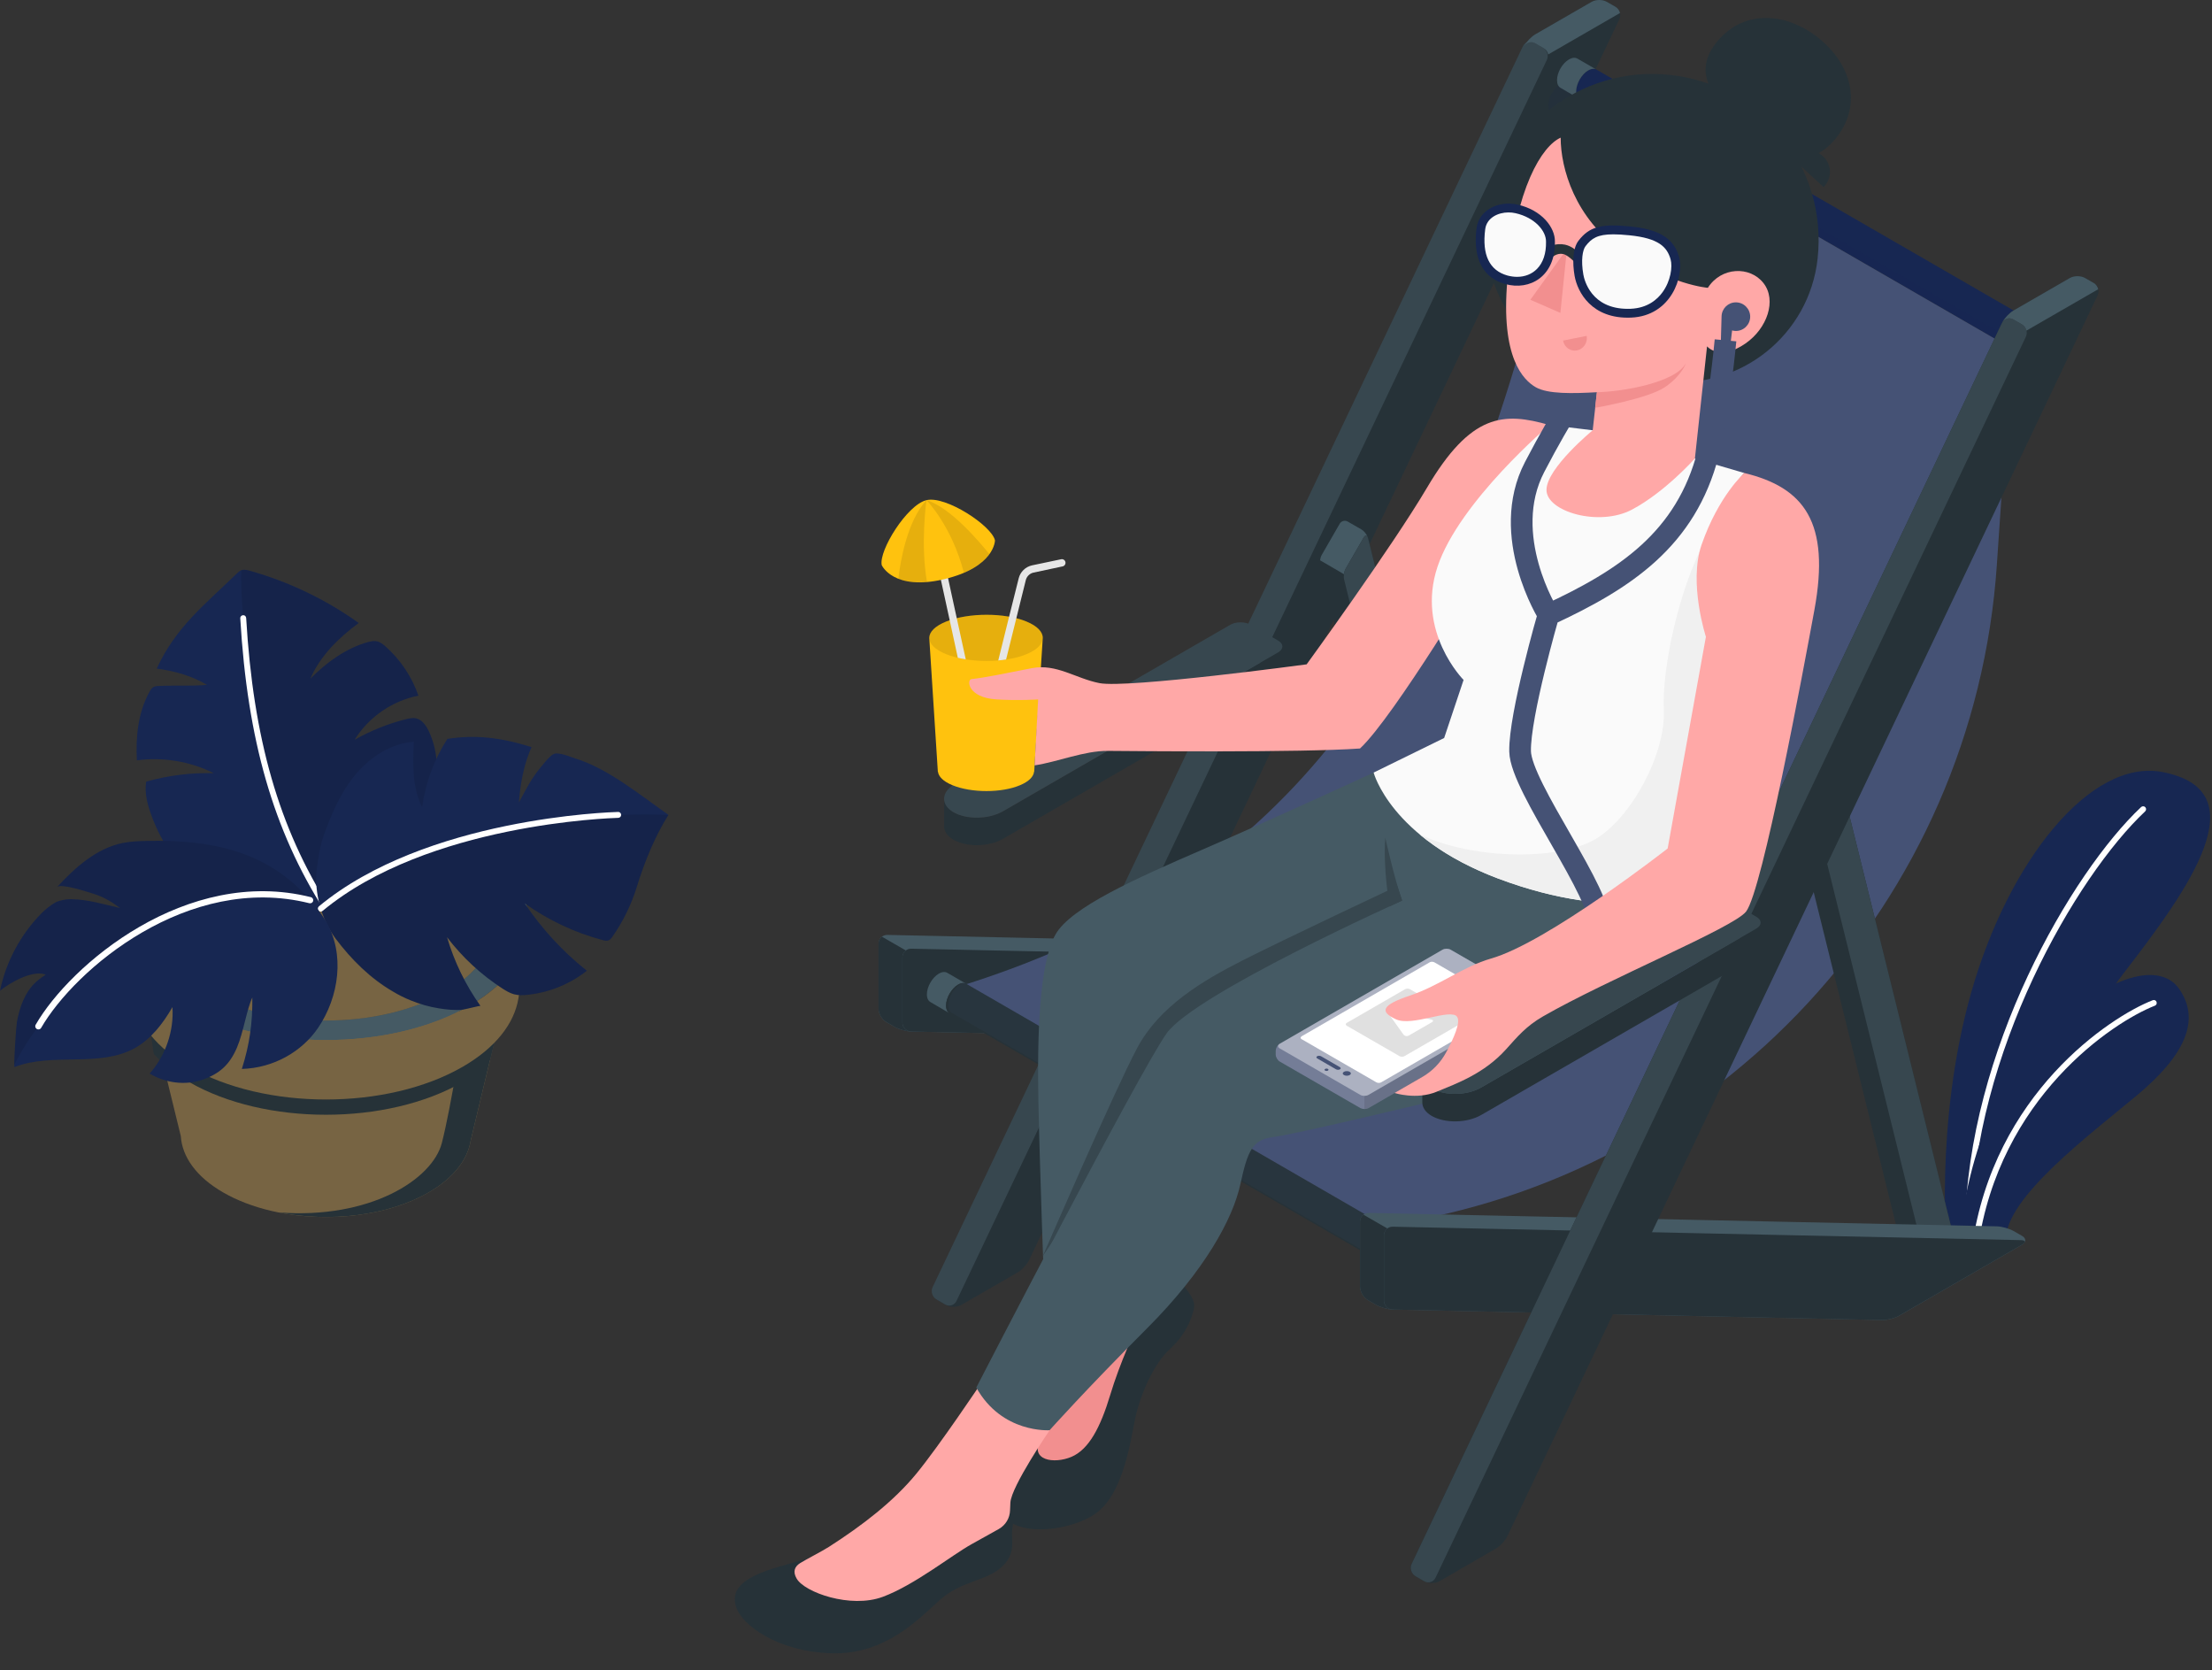 <svg width="102" height="77" viewBox="0 0 102 77" fill="none" xmlns="http://www.w3.org/2000/svg">
<rect x="0" y="0" width="102" height="77" fill="#333333" stroke="none"/>
<path d="M89.788 57.875C89.788 57.875 89.172 51.864 90.891 45.778C92.612 39.691 96.404 34.954 99.713 35.592C104.168 36.45 100.957 40.937 97.99 44.784C94.612 49.16 92.264 55.486 92.346 56.805L89.788 57.875Z" fill="#172752"/>
<path d="M90.752 56.713C90.825 56.713 90.888 56.653 90.888 56.58C90.991 48.558 95.739 40.394 98.918 37.405C98.972 37.354 98.975 37.267 98.924 37.213C98.872 37.158 98.785 37.156 98.731 37.207C95.519 40.229 90.719 48.476 90.616 56.577C90.614 56.65 90.673 56.71 90.752 56.713C90.749 56.713 90.749 56.713 90.752 56.713Z" fill="white"/>
<path d="M90.282 57.818C90.282 57.818 90.573 51.462 93.988 48.039C97.403 44.616 99.675 44.447 100.471 45.569C101.511 47.035 100.734 48.672 98.511 50.52C96.287 52.369 92.49 55.222 92.49 57.155L90.282 57.818Z" fill="#172752"/>
<path d="M91.075 57.625C91.143 57.625 91.2 57.576 91.208 57.508C92.186 50.594 97.43 47.119 99.366 46.364C99.437 46.337 99.469 46.258 99.442 46.188C99.415 46.117 99.336 46.082 99.266 46.112C97.287 46.883 91.933 50.428 90.937 57.47C90.926 57.544 90.977 57.614 91.051 57.625C91.062 57.622 91.067 57.625 91.075 57.625Z" fill="white"/>
<path d="M6.613 45.327L23.447 45.324L21.707 52.575H21.705C21.572 53.45 20.928 54.302 19.769 54.972C17.152 56.485 12.906 56.485 10.289 54.972C9.04 54.253 8.397 53.319 8.337 52.374L6.613 45.327Z" fill="#776443"/>
<path d="M8.41 47.07C12.064 49.179 17.991 49.179 21.645 47.07C22.375 46.646 22.959 46.174 23.396 45.666L22.598 48.861C22.185 49.328 22.011 49.494 21.333 49.885C17.85 51.894 12.206 51.894 8.723 49.885C8.044 49.491 7.504 49.052 7.088 48.582L6.662 45.672C7.099 46.177 7.683 46.649 8.41 47.07Z" fill="#263238"/>
<path d="M21.705 52.578C21.569 53.452 20.925 54.305 19.766 54.975C17.896 56.056 15.197 56.36 12.852 55.895C17.057 56.216 19.945 54.378 20.377 52.684C20.811 50.987 21.363 47.387 21.363 47.387L20.898 45.509L21.029 45.327H23.445L21.705 52.578Z" fill="#263238"/>
<path d="M5.736 43.182C5.823 43.627 6.01 44.067 6.298 44.491C6.752 45.175 7.457 45.816 8.41 46.367C12.064 48.476 17.991 48.476 21.645 46.367C22.598 45.816 23.304 45.175 23.757 44.491C24.042 44.067 24.229 43.627 24.316 43.182H24.319C24.645 41.597 23.752 39.944 21.645 38.727C17.991 36.615 12.064 36.615 8.41 38.727C6.304 39.944 5.411 41.597 5.736 43.182Z" fill="#455A64"/>
<path d="M6.298 44.491C6.752 45.175 7.457 45.816 8.41 46.367C12.064 48.476 17.991 48.476 21.645 46.367C22.598 45.816 23.304 45.175 23.757 44.491C24.042 44.067 24.229 43.627 24.316 43.182H24.319L23.904 46.035C23.713 47.184 22.858 48.302 21.333 49.182C17.85 51.191 12.206 51.191 8.723 49.182C7.219 48.313 6.363 47.208 6.16 46.076L6.138 45.929L5.736 43.182C5.823 43.627 6.011 44.067 6.298 44.491Z" fill="#776443"/>
<path d="M9.513 39.362C12.559 37.603 17.497 37.603 20.54 39.362C22.264 40.359 23.01 41.703 22.785 43C22.611 43.996 21.862 44.966 20.54 45.728C17.497 47.488 12.559 47.488 9.513 45.728C8.193 44.966 7.444 43.996 7.27 43.003C7.042 41.703 7.789 40.359 9.513 39.362Z" fill="#37474F"/>
<path d="M22.272 44.206C21.892 44.76 21.319 45.281 20.543 45.729C17.499 47.488 12.561 47.488 9.515 45.729C8.739 45.281 8.166 44.76 7.786 44.206C7.808 43.152 8.513 42.105 9.906 41.301C12.738 39.667 17.326 39.667 20.152 41.301C21.542 42.105 22.247 43.152 22.272 44.206Z" fill="#776443"/>
<path d="M7.409 38.556C7.9 39.498 8.576 40.346 9.428 40.975C9.966 41.374 10.574 41.678 11.215 41.868C11.907 42.072 12.537 42.023 13.24 42.056C14.212 42.105 15.205 41.969 16.096 41.562C16.5 41.377 16.777 41.073 17.155 40.85C17.581 40.598 17.988 40.321 18.349 39.979C19.172 39.2 19.636 38.062 19.932 36.985C20.228 35.907 20.26 34.721 19.766 33.694C19.644 33.444 19.468 33.187 19.199 33.121C19.036 33.081 18.865 33.119 18.705 33.16C17.882 33.368 17.09 33.686 16.351 34.107C16.994 33.062 18.088 32.304 19.294 32.071C18.995 31.205 18.469 30.418 17.784 29.809C17.665 29.704 17.535 29.598 17.377 29.565C17.236 29.535 17.09 29.568 16.948 29.606C15.949 29.886 15.029 30.556 14.312 31.292C14.747 30.252 15.632 29.386 16.541 28.721C15.024 27.635 13.316 26.818 11.521 26.313C11.394 26.277 11.255 26.242 11.13 26.288C11.049 26.318 10.981 26.383 10.919 26.443C9.404 27.909 8.114 28.908 7.227 30.822C8.101 30.939 8.883 31.178 9.545 31.574C8.82 31.639 8.063 31.59 7.33 31.623C7.238 31.626 7.143 31.631 7.067 31.68C6.991 31.726 6.942 31.805 6.898 31.884C6.369 32.834 6.252 33.966 6.312 35.052C7.52 34.892 8.771 35.1 9.86 35.646C8.809 35.616 7.753 35.747 6.741 36.034C6.657 36.558 6.798 37.093 6.985 37.593C7.102 37.924 7.246 38.247 7.409 38.556Z" fill="#172752"/>
<path opacity="0.1" d="M11.128 26.291C11.253 26.245 11.391 26.277 11.519 26.315C13.313 26.82 15.021 27.637 16.538 28.723C15.629 29.389 14.747 30.255 14.31 31.294C15.026 30.559 15.947 29.888 16.946 29.608C17.084 29.57 17.231 29.538 17.375 29.568C17.532 29.6 17.662 29.706 17.782 29.812C18.466 30.42 18.992 31.207 19.291 32.073C18.086 32.307 16.992 33.064 16.348 34.109C17.087 33.691 17.88 33.371 18.702 33.162C18.865 33.121 19.033 33.083 19.196 33.124C19.468 33.189 19.644 33.447 19.764 33.697C20.258 34.723 20.225 35.909 19.929 36.987C19.633 38.065 19.169 39.202 18.346 39.982C17.985 40.324 17.578 40.6 17.152 40.853C16.775 41.076 16.498 41.38 16.093 41.564C15.765 41.714 15.425 41.828 15.075 41.906C11.733 37.185 11.03 27.808 11.128 26.291Z" fill="black"/>
<path d="M15.078 42.042C15.102 42.042 15.129 42.034 15.151 42.02C15.214 41.98 15.233 41.895 15.192 41.833C12.863 38.171 11.679 34.055 11.351 28.49C11.345 28.414 11.285 28.354 11.207 28.362C11.131 28.368 11.074 28.43 11.079 28.506C11.41 34.12 12.607 38.277 14.961 41.98C14.988 42.02 15.032 42.042 15.078 42.042Z" fill="white"/>
<path d="M18.927 46.114C19.351 46.288 19.791 46.416 20.244 46.486C20.597 46.543 20.977 46.584 21.333 46.546C21.422 46.538 22.144 46.356 22.152 46.37C21.468 45.411 20.944 44.334 20.613 43.204C21.322 44.138 22.196 44.944 23.181 45.58C23.344 45.683 23.51 45.783 23.697 45.835C23.906 45.892 24.126 45.884 24.341 45.859C25.326 45.756 26.282 45.368 27.061 44.752C25.953 43.872 24.984 42.821 24.197 41.646C25.283 42.422 26.507 42.998 27.797 43.34C27.881 43.362 27.973 43.383 28.057 43.353C28.139 43.324 28.193 43.25 28.242 43.18C28.73 42.482 29.11 41.706 29.363 40.888C29.724 39.713 30.21 38.532 30.823 37.566C29.509 36.648 28.033 35.424 26.502 34.957C26.265 34.883 25.964 34.742 25.652 34.734C25.454 34.729 25.245 34.997 24.951 35.35C24.465 35.939 24.297 36.325 23.928 36.993C24.012 35.904 24.208 35.136 24.509 34.441C22.997 33.971 21.881 33.876 20.63 34.063C20.019 35.011 19.617 36.094 19.465 37.213C19.003 36.298 19.036 35.22 19.082 34.197C18.026 34.273 17.068 34.897 16.392 35.709C15.716 36.52 15.287 37.511 14.931 38.505C14.76 38.985 14.665 39.58 14.605 40.088C14.481 41.157 14.831 42.411 15.474 43.267C16.199 44.233 17.076 45.104 18.121 45.71C18.379 45.867 18.651 46.003 18.927 46.114Z" fill="#172752"/>
<path opacity="0.1" d="M28.239 43.185C28.19 43.255 28.133 43.329 28.054 43.359C27.973 43.389 27.881 43.367 27.794 43.345C26.504 43.003 25.28 42.425 24.194 41.651C24.981 42.827 25.951 43.877 27.058 44.757C26.279 45.37 25.326 45.758 24.341 45.864C24.126 45.886 23.906 45.897 23.697 45.84C23.513 45.788 23.344 45.688 23.181 45.585C22.196 44.95 21.322 44.143 20.613 43.209C20.944 44.341 21.466 45.416 22.152 46.375C22.144 46.361 21.422 46.543 21.333 46.551C20.977 46.589 20.594 46.546 20.244 46.492C19.793 46.421 19.351 46.293 18.927 46.12C18.651 46.005 18.379 45.873 18.121 45.723C17.076 45.118 16.199 44.246 15.474 43.28C15.178 42.884 14.947 42.403 14.793 41.898C18.93 38.222 27.324 37.367 30.823 37.576C30.21 38.543 29.724 39.724 29.363 40.899C29.11 41.708 28.73 42.484 28.239 43.185Z" fill="black"/>
<path d="M14.79 42.026C14.82 42.026 14.852 42.015 14.877 41.993C19.726 37.973 28.152 37.715 28.511 37.704C28.587 37.701 28.643 37.639 28.643 37.566C28.641 37.489 28.576 37.427 28.505 37.432C28.144 37.441 19.625 37.704 14.706 41.784C14.649 41.833 14.641 41.917 14.687 41.974C14.714 42.01 14.752 42.026 14.79 42.026Z" fill="white"/>
<path d="M0.671 49.193C0.616 49.214 0.744 47.314 0.779 47.119C0.904 46.445 1.137 45.756 1.653 45.278C1.794 45.148 1.952 45.039 2.109 44.931C1.504 44.697 0.448 45.308 -4.1008e-05 45.674C0.28 44.331 0.956 43.071 1.922 42.096C2.085 41.931 2.354 41.714 2.56 41.602C2.731 41.51 3.068 41.45 3.263 41.453C4.072 41.467 4.748 41.686 5.538 41.863C5.123 41.553 4.767 41.342 4.259 41.187C4.04 41.119 2.802 40.712 2.633 40.894C3.472 39.984 4.452 39.107 5.663 38.863C6.029 38.79 6.404 38.776 6.779 38.768C9.67 38.703 12.352 39.216 14.301 41.505C14.559 41.806 14.817 42.11 15.018 42.452C15.925 43.975 15.632 45.965 14.668 47.385C13.924 48.481 12.621 49.236 11.152 49.28C11.511 48.15 11.649 47.151 11.636 45.984C11.364 46.57 11.236 47.564 10.927 48.294C10.596 49.071 10.137 49.499 9.339 49.776C8.541 50.053 7.626 49.928 6.901 49.494C7.637 48.663 8.025 47.534 7.952 46.429C7.517 47.184 6.966 47.906 6.203 48.327C4.553 49.228 2.424 48.509 0.671 49.193Z" fill="#172752"/>
<path opacity="0.1" d="M-1.71661e-05 45.674C0.28 44.331 0.956 43.071 1.922 42.096C2.085 41.931 2.346 41.722 2.56 41.602C2.731 41.507 3.068 41.45 3.263 41.453C4.072 41.467 4.748 41.686 5.538 41.863C5.123 41.553 4.767 41.342 4.259 41.187C4.04 41.119 2.802 40.712 2.633 40.894C3.472 39.984 4.452 39.107 5.663 38.863C6.029 38.79 6.404 38.776 6.779 38.768C9.67 38.703 12.352 39.216 14.301 41.505C13.403 41.005 9.985 40.231 5.37 43.777C2.563 45.932 1.254 47.89 0.657 49.095C0.652 48.707 0.747 47.29 0.779 47.121C0.904 46.448 1.137 45.758 1.653 45.281C1.794 45.15 1.952 45.042 2.109 44.933C1.504 44.697 0.448 45.308 -1.71661e-05 45.674Z" fill="black"/>
<path d="M1.773 47.458C1.822 47.458 1.871 47.433 1.898 47.385C3.453 44.691 8.676 40.242 14.266 41.64C14.342 41.659 14.421 41.613 14.44 41.534C14.459 41.458 14.413 41.379 14.334 41.36C8.595 39.922 3.236 44.48 1.645 47.241C1.604 47.309 1.629 47.398 1.697 47.439C1.724 47.452 1.748 47.458 1.773 47.458Z" fill="white"/>
<path d="M44.324 60.163L46.928 58.659C47.123 58.548 47.359 58.29 47.454 58.089L74.672 0.886C74.77 0.683 74.689 0.427 74.496 0.316L74.1 0.085C73.904 -0.026 73.589 -0.026 73.394 0.085L70.79 1.589C70.595 1.701 70.359 1.959 70.264 2.16L43.045 59.362C42.948 59.566 43.029 59.821 43.222 59.932L43.618 60.163C43.814 60.275 44.129 60.275 44.324 60.163Z" fill="#263238"/>
<path d="M70.752 1.969L71.149 2.2C71.344 2.311 71.423 2.569 71.325 2.77L44.107 59.973C44.009 60.177 43.773 60.25 43.58 60.136L43.184 59.905C42.988 59.794 42.91 59.536 43.007 59.335L70.223 2.135C70.321 1.931 70.557 1.858 70.752 1.969Z" fill="#37474F"/>
<path d="M70.288 2.111C70.399 1.945 70.611 1.894 70.788 1.994L71.187 2.225C71.295 2.287 71.366 2.393 71.393 2.51L74.702 0.599C74.675 0.482 74.602 0.376 74.493 0.314L74.097 0.086C73.901 -0.029 73.587 -0.029 73.391 0.086L70.788 1.587C70.611 1.693 70.394 1.918 70.288 2.111Z" fill="#455A64"/>
<path d="M43.534 36.833V38.095C43.534 38.098 43.534 38.1 43.534 38.1C43.537 38.326 43.681 38.548 43.968 38.714C44.579 39.064 45.597 39.045 46.249 38.671L58.938 31.343C59.068 31.27 59.133 31.172 59.133 31.075V29.804H59.13C59.13 29.902 59.068 30 58.938 30.076L46.249 37.403C45.597 37.778 44.579 37.797 43.968 37.446C43.681 37.281 43.537 37.058 43.534 36.833Z" fill="#263238"/>
<path d="M43.968 37.446C44.579 37.796 45.597 37.777 46.249 37.403L58.938 30.075C59.198 29.926 59.198 29.682 58.938 29.532L57.673 28.802C57.412 28.653 56.991 28.653 56.733 28.802L44.042 36.129C43.702 36.325 43.531 36.583 43.534 36.833C43.537 37.058 43.681 37.28 43.968 37.446Z" fill="#37474F"/>
<path d="M66.504 45.811L65.871 45.447C65.741 45.371 65.608 45.194 65.57 45.048L60.876 26.085C60.841 25.938 60.871 25.716 60.947 25.585L61.777 24.147C61.853 24.016 62.019 23.973 62.149 24.046L62.782 24.413C62.912 24.489 63.045 24.665 63.083 24.812L68.051 44.888C68.087 45.034 68.01 45.211 67.88 45.287L66.973 45.811C66.843 45.884 66.631 45.884 66.504 45.811Z" fill="#263238"/>
<path d="M60.871 25.83L61.973 26.471C61.984 26.378 62.011 26.289 62.049 26.221L62.88 24.782C62.945 24.671 63.021 24.665 63.064 24.755C63.013 24.622 62.896 24.478 62.782 24.41L62.149 24.046C62.019 23.97 61.853 24.014 61.777 24.144L60.947 25.585C60.909 25.651 60.882 25.74 60.871 25.83Z" fill="#455A64"/>
<path d="M62.882 24.782L62.051 26.221C61.975 26.351 61.946 26.573 61.981 26.72L66.672 45.68C66.707 45.827 66.843 45.884 66.973 45.808L67.88 45.284C68.01 45.208 68.087 45.031 68.051 44.885L63.083 24.809C63.048 24.665 62.956 24.651 62.882 24.782Z" fill="#37474F"/>
<path d="M40.92 43.101C44.224 43.172 66.574 43.649 69.878 43.72C70.103 43.725 70.443 43.82 70.638 43.932L71.037 44.16C71.233 44.271 71.233 44.453 71.037 44.567L65.364 47.844C65.168 47.955 64.829 48.044 64.603 48.039L42.022 47.556C41.797 47.55 41.457 47.455 41.262 47.344C41.134 47.271 40.99 47.189 40.865 47.116C40.67 47.005 40.513 46.731 40.513 46.505C40.513 45.772 40.513 44.233 40.513 43.5C40.51 43.275 40.694 43.096 40.92 43.101Z" fill="#455A64"/>
<path d="M41.612 47.141V44.136C41.612 43.91 41.794 43.731 42.019 43.736L70.98 44.355C71.206 44.361 71.23 44.456 71.035 44.567L65.361 47.844C65.165 47.955 64.826 48.045 64.601 48.039L42.019 47.556C41.797 47.551 41.612 47.366 41.612 47.141Z" fill="#263238"/>
<path d="M40.51 43.497V46.502C40.51 46.728 40.667 47.002 40.863 47.113C40.99 47.187 41.132 47.271 41.259 47.344C41.455 47.455 41.794 47.55 42.019 47.556C41.794 47.55 41.612 47.366 41.612 47.141V44.135C41.612 44.005 41.675 43.888 41.77 43.818L40.667 43.182C40.572 43.253 40.51 43.367 40.51 43.497Z" fill="#263238"/>
<path d="M43.787 46.712L43.784 46.709C43.784 46.709 43.784 46.709 43.787 46.712Z" fill="#FAFAFA"/>
<path d="M42.907 46.199L43.781 46.709C43.683 46.652 43.621 46.527 43.624 46.351C43.629 45.998 43.873 45.574 44.175 45.395C44.308 45.316 44.43 45.3 44.525 45.336L43.683 44.85C43.583 44.79 43.444 44.798 43.292 44.885C42.989 45.061 42.741 45.49 42.741 45.84C42.741 46.02 42.804 46.142 42.907 46.199Z" fill="#455A64"/>
<path d="M43.624 46.351C43.629 45.998 43.873 45.575 44.175 45.395C44.308 45.317 44.43 45.3 44.525 45.336L44.598 45.376L44.601 45.379L64.633 56.944L63.857 58.296L43.784 46.709C43.686 46.655 43.624 46.53 43.624 46.351Z" fill="#263238"/>
<path opacity="0.1" d="M43.729 46.337C43.735 45.984 43.979 45.56 44.28 45.381C44.413 45.302 44.535 45.286 44.63 45.321L44.704 45.362L44.706 45.365L64.739 56.929L63.962 58.282L43.889 46.695C43.792 46.641 43.729 46.516 43.729 46.337Z" fill="#455275"/>
<path d="M64.245 56.985C63.941 57.161 63.694 57.587 63.694 57.94C63.694 58.293 63.941 58.434 64.245 58.258C64.549 58.081 64.796 57.655 64.796 57.302C64.796 56.952 64.549 56.808 64.245 56.985Z" fill="#E0E0E0"/>
<path d="M73.231 3.248C73.364 3.17 73.486 3.153 73.581 3.189L73.654 3.229L73.657 3.232L93.689 14.797L92.913 16.149L72.84 4.562C72.74 4.505 72.677 4.38 72.68 4.204C72.685 3.851 72.93 3.427 73.231 3.248Z" fill="#172752"/>
<path opacity="0.1" d="M71.944 3.885C72.077 3.806 72.2 3.79 72.294 3.825L72.368 3.866L72.371 3.869L92.403 15.434L91.626 16.786L71.553 5.199C71.453 5.142 71.391 5.017 71.393 4.841C71.399 4.488 71.643 4.064 71.944 3.885Z" fill="#172752"/>
<path d="M71.963 4.052L72.837 4.562C72.74 4.505 72.677 4.38 72.68 4.204C72.685 3.851 72.93 3.427 73.231 3.248C73.364 3.17 73.486 3.153 73.581 3.189L72.74 2.703C72.639 2.643 72.501 2.651 72.349 2.738C72.045 2.914 71.798 3.343 71.798 3.693C71.798 3.873 71.86 3.995 71.963 4.052Z" fill="#455A64"/>
<path d="M63.838 56.496C79.26 54.273 91.032 41.573 92.08 26.026L92.756 16.06L72.837 4.562L70.796 13.551C66.08 31.303 58.935 40.78 44.579 45.368L63.838 56.496Z" fill="#455275"/>
<path d="M43.632 28.653C44.672 28.238 46.328 28.238 47.332 28.653C47.837 28.862 48.09 29.136 48.084 29.413L47.688 35.578H47.682C47.658 35.804 47.449 36.024 47.047 36.195C46.194 36.561 44.788 36.561 43.909 36.195C43.496 36.024 43.279 35.801 43.252 35.578H43.246L42.85 29.408C42.853 29.134 43.111 28.862 43.632 28.653Z" fill="#FFC20E"/>
<g opacity="0.1">
<path d="M43.632 28.653C44.672 28.238 46.328 28.238 47.332 28.653C48.337 29.068 48.337 29.744 47.332 30.16C46.328 30.575 44.672 30.575 43.632 30.16C42.592 29.744 42.592 29.068 43.632 28.653Z" fill="black"/>
</g>
<path d="M46.032 30.447C46.157 30.436 46.276 30.423 46.393 30.404L46.865 28.504L47.302 26.744C47.346 26.568 47.489 26.432 47.66 26.397L48.996 26.112C49.089 26.096 49.148 26.003 49.129 25.911C49.11 25.819 49.018 25.762 48.928 25.783L47.593 26.063C47.291 26.128 47.047 26.362 46.974 26.663L46.531 28.433L46.032 30.447Z" fill="#E6E6E6"/>
<path d="M42.828 24.171L43.792 28.593L44.167 30.325C44.286 30.352 44.406 30.377 44.533 30.396L44.118 28.498L43.16 24.1L42.828 24.171Z" fill="#E6E6E6"/>
<path d="M40.659 26.055C40.659 26.055 41.194 27.258 43.537 26.701C45.88 26.145 45.88 24.912 45.88 24.912C45.733 24.239 43.613 22.843 42.722 23.058C41.832 23.267 40.513 25.382 40.659 26.055Z" fill="#FFC20E"/>
<path opacity="0.1" d="M42.747 26.831C42.166 26.883 41.74 26.804 41.425 26.682C41.514 25.9 41.824 24.035 42.72 23.058C42.722 23.055 42.432 25.094 42.747 26.831Z" fill="black"/>
<path opacity="0.1" d="M45.622 25.545C45.423 25.819 45.071 26.136 44.446 26.402C43.887 24.236 42.72 23.055 42.72 23.055C43.852 23.403 45.185 25.01 45.622 25.545Z" fill="black"/>
<path d="M71.45 19.597C69.333 18.983 67.823 19.056 65.793 22.499C64.204 25.192 60.252 30.627 60.252 30.627C60.252 30.627 51.983 31.745 50.698 31.493C49.593 31.276 48.719 30.586 47.585 30.803C46.214 31.069 45.502 31.227 44.794 31.308C44.577 31.333 44.606 32.161 45.958 32.245C46.985 32.307 47.87 32.245 47.87 32.245L47.707 35.285C48.795 35.12 49.99 34.609 51.092 34.617C52.194 34.626 60.018 34.702 62.714 34.506C64.283 33.046 68.41 26.15 68.41 26.15L71.45 19.597Z" fill="#FFA8A7"/>
<path d="M54.61 59.319C54.849 59.615 55.121 59.957 55.058 60.299C54.996 60.638 54.752 61.453 53.962 62.175C53.174 62.894 52.574 64.344 52.357 65.343C52.137 66.342 51.83 68.913 50.462 69.817C49.094 70.724 45.945 70.968 46.102 69.089C46.26 67.211 50.582 60.293 50.582 60.293L54.61 59.319Z" fill="#263238"/>
<path d="M52.786 60.383C52.341 61.298 51.638 62.835 51.193 64.314C50.747 65.796 50.212 66.82 49.409 67.162C48.605 67.504 47.462 67.333 47.981 66.345C48.499 65.357 50.582 60.294 50.582 60.294L52.786 60.383Z" fill="#F28F8F"/>
<path d="M63.545 35.524C63.545 35.524 58.541 37.829 55.436 39.173C52.33 40.517 49.373 41.841 48.673 43.077C47.935 44.383 47.821 47.632 47.883 50.776C47.946 53.917 48.155 59.572 48.155 59.572L57.958 47.26L67.188 42.221L63.545 35.524Z" fill="#455A64"/>
<path d="M64.66 41.518L64.441 40.845C64.441 40.845 59.144 43.337 57.298 44.276C55.452 45.216 53.468 46.386 52.439 48.311C51.41 50.235 48.079 57.918 48.079 57.918L55.14 47.447L64.66 41.518Z" fill="#37474F"/>
<path d="M46.588 69.271C46.827 69.459 46.74 70.08 46.675 70.531C46.613 70.984 46.892 71.611 46.17 72.257C45.448 72.904 44.327 72.874 43.341 73.759C42.356 74.641 40.822 76.3 38.325 76.218C35.827 76.137 34.214 74.907 33.946 74.093C33.677 73.278 34.239 72.705 35.968 72.214C37.806 71.69 38.327 71.533 38.327 71.533L46.588 69.271Z" fill="#263238"/>
<path d="M45.242 63.766C45.242 63.766 43.312 66.652 42.258 67.936C41.205 69.22 39.763 70.325 38.227 71.31C37.893 71.525 37.165 71.891 36.891 72.065C36.647 72.22 36.546 72.45 36.734 72.773C37.097 73.412 39.223 74.166 40.703 73.618C42.182 73.069 43.882 71.696 44.818 71.18C45.288 70.922 45.73 70.672 46.056 70.49C46.368 70.314 46.566 69.988 46.575 69.63C46.577 69.529 46.583 69.41 46.591 69.271C46.632 68.525 48.402 65.935 48.402 65.935L45.242 63.766Z" fill="#FFA8A7"/>
<path d="M78.118 40.136C77.884 42.62 77.642 43.994 76.149 46.152C74.656 48.31 71.355 49.475 67.497 50.42C64.305 51.202 59.611 52.304 58.691 52.423C57.77 52.543 57.54 53.01 57.195 54.598C56.85 56.186 55.56 58.567 52.895 61.236C50.077 64.056 48.399 65.935 48.399 65.935C48.399 65.935 46.203 66.095 45.019 63.969C45.019 63.969 52.501 49.467 53.793 47.643C55.085 45.818 64.663 41.516 64.663 41.516C64.663 41.516 63.458 38.038 63.545 35.521L78.118 40.136Z" fill="#455A64"/>
<path d="M63.879 38.622C63.879 38.622 64.321 40.617 64.66 41.518L64.074 41.787C64.077 41.787 63.767 40.022 63.879 38.622Z" fill="#37474F"/>
<path d="M78.153 21.139L80.433 21.806C80.433 21.806 78.644 23.653 78.745 27.437C78.815 30.116 79.391 30.393 80.675 31.257C80.686 34.636 78.009 41.185 78.009 41.185C78.009 41.185 74.697 42.618 69.067 40.495C64.123 38.63 63.341 35.617 63.341 35.617L66.593 34.023L67.489 31.346C67.489 31.346 65.282 29.131 66.287 26.126C67.291 23.12 71.45 19.594 71.45 19.594L73.44 19.836L78.153 21.139Z" fill="#FAFAFA"/>
<path d="M65.464 38.467C67.956 39.648 71.89 39.669 73.557 38.692C75.224 37.715 76.812 34.75 76.722 32.739C76.633 30.727 77.428 27.369 78.378 25.417L78.902 25.316C78.791 25.941 78.726 26.644 78.747 27.439C78.818 30.119 79.394 30.396 80.678 31.259C80.689 34.639 78.009 41.187 78.009 41.187C78.009 41.187 74.697 42.62 69.067 40.497C67.468 39.892 66.306 39.17 65.464 38.467Z" fill="#F0F0F0"/>
<path d="M71.407 28.341C71.407 28.341 69.115 24.695 70.766 21.527C72.08 19.002 73.063 17.623 73.063 17.623" stroke="#455275" stroke-miterlimit="10"/>
<path d="M74.219 17.3L76.741 17.582C80.254 17.976 83.422 15.446 83.813 11.933C84.283 7.722 81.253 3.927 77.043 3.457C72.832 2.988 69.037 6.017 68.567 10.228C68.176 13.741 70.706 16.909 74.219 17.3Z" fill="#263238"/>
<path d="M79.214 1.877C77.952 3.365 78.992 4.584 80.477 5.844C81.962 7.106 83.335 7.931 84.598 6.444C85.86 4.959 85.453 3.104 83.965 1.842C82.478 0.582 80.477 0.39 79.214 1.877Z" fill="#263238"/>
<path d="M82.605 7.258L84.09 8.626C84.489 8.222 84.478 7.586 84.068 7.209C83.661 6.832 83.004 6.853 82.605 7.258Z" fill="#263238"/>
<path d="M71.966 6.346C71.108 6.731 69.886 8.645 69.509 12.902C69.189 16.51 70.256 17.528 70.815 17.851C71.371 18.172 72.52 18.144 73.638 18.082L73.443 19.836C73.443 19.836 71.325 21.576 71.312 22.578C71.295 23.579 73.722 24.301 75.251 23.495C76.779 22.686 78.156 21.136 78.156 21.136L78.715 15.967C78.715 15.967 79.29 16.668 80.493 15.831C81.487 15.142 81.94 13.841 81.316 13.049C80.691 12.253 79.366 12.302 78.753 13.269C78.753 13.269 76.994 13.136 74.806 11.596C72.615 10.054 71.966 7.758 71.966 6.346Z" fill="#FFA8A7"/>
<path d="M73.627 12.449C73.584 12.707 73.752 12.948 74.002 12.986C74.249 13.027 74.485 12.85 74.529 12.592C74.569 12.335 74.404 12.093 74.154 12.055C73.904 12.014 73.671 12.191 73.627 12.449Z" fill="#263238"/>
<path d="M73.166 15.484L72.077 15.701C72.132 16.01 72.419 16.214 72.718 16.154C73.019 16.095 73.22 15.796 73.166 15.484Z" fill="#F28F8F"/>
<path d="M70.074 10.643L71.059 10.111C70.921 9.832 70.59 9.723 70.315 9.87C70.044 10.016 69.935 10.364 70.074 10.643Z" fill="#263238"/>
<path d="M70.166 11.729C70.123 11.987 70.291 12.229 70.541 12.269C70.788 12.31 71.024 12.133 71.067 11.876C71.111 11.618 70.942 11.376 70.695 11.338C70.443 11.295 70.207 11.471 70.166 11.729Z" fill="#263238"/>
<path d="M72.256 11.474L71.952 14.425L70.568 13.82L72.256 11.474Z" fill="#F28F8F"/>
<path d="M73.635 18.082C74.808 18.06 77.268 17.642 77.743 16.741C77.743 16.741 77.553 17.319 76.774 17.848C75.995 18.378 73.554 18.801 73.554 18.801L73.635 18.082Z" fill="#F28F8F"/>
<path d="M71.572 11.865C71.572 11.865 71.787 11.651 72.077 11.71C72.368 11.77 72.783 12.275 72.783 12.275L73.084 11.947C73.084 11.947 72.677 11.387 72.164 11.279C71.727 11.186 71.423 11.39 71.423 11.39L71.572 11.865Z" fill="#263238"/>
<path d="M72.788 11.097C73.291 10.442 73.853 10.307 75.175 10.44C76.494 10.573 77.178 10.975 77.425 11.843C77.672 12.712 77.07 14.566 75.213 14.642C73.397 14.718 72.74 13.464 72.609 12.723C72.501 12.104 72.522 11.441 72.788 11.097Z" fill="#172752"/>
<path d="M75.061 14.238C75.107 14.238 75.15 14.238 75.197 14.235C75.976 14.202 76.426 13.801 76.665 13.469C77.037 12.956 77.132 12.305 77.034 11.954C76.874 11.39 76.491 10.983 75.134 10.847C74.841 10.817 74.597 10.803 74.393 10.803C73.665 10.803 73.388 10.988 73.112 11.349C72.978 11.523 72.894 11.992 73.011 12.655C73.057 12.918 73.375 14.238 75.061 14.238Z" fill="#FAFAFA"/>
<path d="M71.7 11.14C71.713 10.486 71.094 9.682 69.979 9.433C69.085 9.232 68.192 9.696 68.087 10.516C67.956 11.523 68.119 12.734 69.411 13.095C70.546 13.412 71.727 12.739 71.7 11.14Z" fill="#172752"/>
<path d="M69.957 12.763C70.318 12.763 70.644 12.633 70.874 12.397C71.157 12.112 71.301 11.678 71.29 11.148C71.301 10.649 70.777 10.03 69.886 9.829C69.778 9.804 69.669 9.793 69.558 9.793C69.088 9.793 68.553 10.035 68.486 10.57C68.334 11.751 68.678 12.47 69.517 12.704C69.666 12.742 69.813 12.763 69.957 12.763Z" fill="#FAFAFA"/>
<path d="M79.567 15.69C79.567 15.69 79.26 18.986 78.769 20.891C77.743 24.863 74.941 26.704 71.404 28.341C71.404 28.341 70.06 32.98 70.095 34.642C70.131 36.303 73.961 41.282 73.741 42.697" stroke="#455275" stroke-miterlimit="10"/>
<path d="M79.385 14.585C79.394 14.227 79.684 13.939 80.045 13.939C80.409 13.939 80.705 14.235 80.705 14.599C80.705 14.962 80.409 15.258 80.045 15.258C79.985 15.258 79.928 15.248 79.871 15.234L79.73 16.415C79.717 16.523 79.622 16.599 79.513 16.589C79.41 16.578 79.331 16.488 79.334 16.385L79.385 14.585Z" fill="#455275"/>
<path d="M89.18 59.729L88.078 59.091L82.564 36.808L83.666 34.897L84.769 35.535L90.282 57.818L89.18 59.729Z" fill="#263238"/>
<path d="M84.769 35.535L83.666 37.444L89.18 59.729L90.282 57.818L84.769 35.535Z" fill="#37474F"/>
<path d="M63.124 55.917C66.428 55.988 88.778 56.466 92.082 56.536C92.308 56.542 92.647 56.637 92.843 56.748L93.242 56.976C93.437 57.087 93.437 57.269 93.242 57.383L87.568 60.66C87.372 60.771 87.033 60.861 86.808 60.855L64.226 60.372C64.001 60.367 63.661 60.272 63.466 60.16C63.338 60.087 63.194 60.006 63.07 59.932C62.874 59.821 62.717 59.547 62.717 59.322C62.717 58.589 62.717 57.049 62.717 56.316C62.714 56.091 62.898 55.912 63.124 55.917Z" fill="#455A64"/>
<path d="M63.816 59.957V56.952C63.816 56.727 63.998 56.547 64.223 56.553L93.184 57.172C93.41 57.177 93.434 57.272 93.239 57.384L87.565 60.66C87.37 60.772 87.03 60.861 86.805 60.856L64.223 60.373C64.001 60.37 63.816 60.182 63.816 59.957Z" fill="#263238"/>
<path d="M62.714 56.314V59.319C62.714 59.544 62.871 59.819 63.067 59.93C63.194 60.003 63.336 60.087 63.463 60.16C63.659 60.272 63.998 60.367 64.223 60.372C63.998 60.367 63.816 60.182 63.816 59.957V56.952C63.816 56.821 63.879 56.705 63.974 56.634L62.871 55.999C62.776 56.069 62.714 56.183 62.714 56.314Z" fill="#263238"/>
<path d="M66.376 72.896L68.98 71.392C69.175 71.281 69.411 71.023 69.506 70.822L96.725 13.619C96.822 13.415 96.741 13.16 96.548 13.049L96.152 12.818C95.956 12.707 95.641 12.707 95.446 12.818L92.843 14.322C92.647 14.433 92.411 14.691 92.316 14.892L65.095 72.095C64.997 72.299 65.079 72.554 65.271 72.665L65.668 72.896C65.866 73.007 66.181 73.007 66.376 72.896Z" fill="#263238"/>
<path d="M92.843 14.729L93.239 14.96C93.434 15.071 93.513 15.329 93.415 15.53L66.197 72.733C66.099 72.936 65.863 73.01 65.67 72.895L65.274 72.665C65.079 72.553 65 72.296 65.097 72.095L92.313 14.892C92.411 14.688 92.647 14.615 92.843 14.729Z" fill="#37474F"/>
<path d="M92.34 14.843C92.452 14.677 92.663 14.626 92.84 14.726L93.239 14.957C93.347 15.019 93.418 15.125 93.445 15.242L96.752 13.334C96.725 13.217 96.654 13.108 96.545 13.046L96.149 12.818C95.954 12.704 95.639 12.704 95.443 12.818L92.84 14.319C92.663 14.425 92.446 14.65 92.34 14.843Z" fill="#455A64"/>
<path d="M65.586 49.541V49.559C65.586 49.554 65.586 49.546 65.589 49.541H65.586Z" fill="#263238"/>
<path d="M65.586 49.565V50.827C65.586 50.83 65.586 50.833 65.586 50.833C65.589 51.058 65.733 51.281 66.02 51.446C66.631 51.797 67.649 51.778 68.301 51.403L80.99 44.076C81.12 44.002 81.185 43.905 81.185 43.807V42.536H81.183C81.183 42.634 81.12 42.732 80.99 42.808L68.301 50.135C67.649 50.51 66.631 50.529 66.02 50.178C65.733 50.013 65.589 49.79 65.586 49.565Z" fill="#263238"/>
<path d="M66.02 50.179C66.631 50.529 67.649 50.51 68.301 50.135L80.99 42.808C81.25 42.659 81.25 42.414 80.99 42.265L79.725 41.535C79.464 41.386 79.043 41.386 78.785 41.535L66.094 48.862C65.754 49.057 65.584 49.315 65.586 49.565C65.589 49.791 65.733 50.013 66.02 50.179Z" fill="#37474F"/>
<path d="M58.984 48.137C58.978 48.142 58.995 48.129 59.014 48.118L66.52 43.783C66.623 43.723 66.791 43.723 66.895 43.783L70.611 45.927C70.63 45.938 70.647 45.952 70.641 45.946C70.731 46.014 70.799 46.142 70.799 46.25V46.427C70.799 46.546 70.714 46.69 70.611 46.75L63.105 51.085C63.053 51.115 62.985 51.129 62.917 51.129C62.85 51.129 62.782 51.112 62.73 51.085L59.014 48.941C58.91 48.881 58.826 48.737 58.826 48.618V48.441C58.826 48.333 58.894 48.205 58.984 48.137Z" fill="#747D97"/>
<path opacity="0.4" d="M59.011 48.333L62.727 50.477C62.831 50.537 62.999 50.537 63.102 50.477L70.609 46.142C70.712 46.082 70.712 45.987 70.609 45.927L66.892 43.783C66.789 43.723 66.621 43.723 66.517 43.783L59.011 48.118C58.908 48.178 58.908 48.273 59.011 48.333Z" fill="white"/>
<path d="M67.807 45.194C67.951 45.276 68.181 45.276 68.325 45.194C68.469 45.113 68.469 44.977 68.325 44.896C68.181 44.814 67.951 44.814 67.807 44.896C67.663 44.977 67.663 45.11 67.807 45.194Z" fill="#27DEBF"/>
<g opacity="0.1">
<path d="M70.609 46.75C70.712 46.69 70.796 46.546 70.796 46.427V46.25C70.796 46.142 70.728 46.014 70.638 45.946C70.712 46.006 70.701 46.087 70.609 46.142L63.102 50.477C63.051 50.507 62.983 50.521 62.915 50.521V51.126C62.983 51.126 63.051 51.112 63.102 51.083L70.609 46.75Z" fill="black"/>
</g>
<path d="M63.466 49.896L60.018 47.906C59.956 47.871 59.956 47.814 60.032 47.768L65.936 44.358C65.985 44.331 66.086 44.331 66.145 44.366L69.593 46.356C69.656 46.391 69.656 46.448 69.593 46.486L63.691 49.896C63.629 49.934 63.528 49.934 63.466 49.896Z" fill="white"/>
<path d="M61.104 49.356C61.139 49.377 61.199 49.377 61.234 49.356C61.27 49.334 61.27 49.301 61.234 49.28C61.199 49.258 61.139 49.258 61.104 49.28C61.069 49.301 61.069 49.337 61.104 49.356Z" fill="#455275"/>
<path d="M61.973 49.562C62.046 49.603 62.163 49.603 62.236 49.562C62.309 49.522 62.309 49.454 62.236 49.41C62.163 49.37 62.046 49.37 61.973 49.41C61.9 49.454 61.9 49.522 61.973 49.562Z" fill="#455275"/>
<path d="M61.788 49.299C61.837 49.272 61.834 49.225 61.783 49.196L60.919 48.696C60.868 48.666 60.786 48.664 60.738 48.693C60.689 48.721 60.691 48.77 60.743 48.797L61.606 49.296C61.658 49.326 61.739 49.326 61.788 49.299Z" fill="#455275"/>
<path d="M62.1 47.287L64.536 48.691C64.598 48.726 64.698 48.726 64.761 48.691L67.451 47.138C67.514 47.103 67.514 47.046 67.451 47.008L65.016 45.604C64.954 45.569 64.853 45.569 64.791 45.604L62.1 47.157C62.041 47.192 62.041 47.249 62.1 47.287Z" fill="#E0E0E0"/>
<path d="M66.026 47.127L64.956 47.743C64.878 47.789 64.769 47.765 64.715 47.692L63.957 46.63C63.903 46.554 63.933 46.511 64.022 46.532L66.007 47.005C66.097 47.024 66.105 47.081 66.026 47.127Z" fill="white"/>
<path d="M80.433 21.806C83.191 22.474 84.41 24.073 83.666 28.118C83.17 30.811 81.278 41.041 80.515 42.026C79.942 42.764 74.135 45.143 71.151 46.858C70.364 47.312 69.971 47.795 69.449 48.373C68.431 49.502 67.172 49.948 66.246 50.331C65.317 50.716 64.305 50.388 64.305 50.388L65.589 49.646C66.056 49.378 66.433 48.984 66.688 48.509C67.014 47.906 67.373 47.122 67.188 46.877C66.876 46.465 65.127 47.344 64.37 46.991C63.615 46.641 63.697 46.337 65.016 45.897C66.36 45.449 67.487 44.551 68.749 44.192C71.358 43.451 76.899 39.116 76.899 39.116L78.663 29.356C78.663 29.356 77.852 26.872 78.465 25.108C79.255 22.843 80.433 21.806 80.433 21.806Z" fill="#FFA8A7"/>
</svg>
